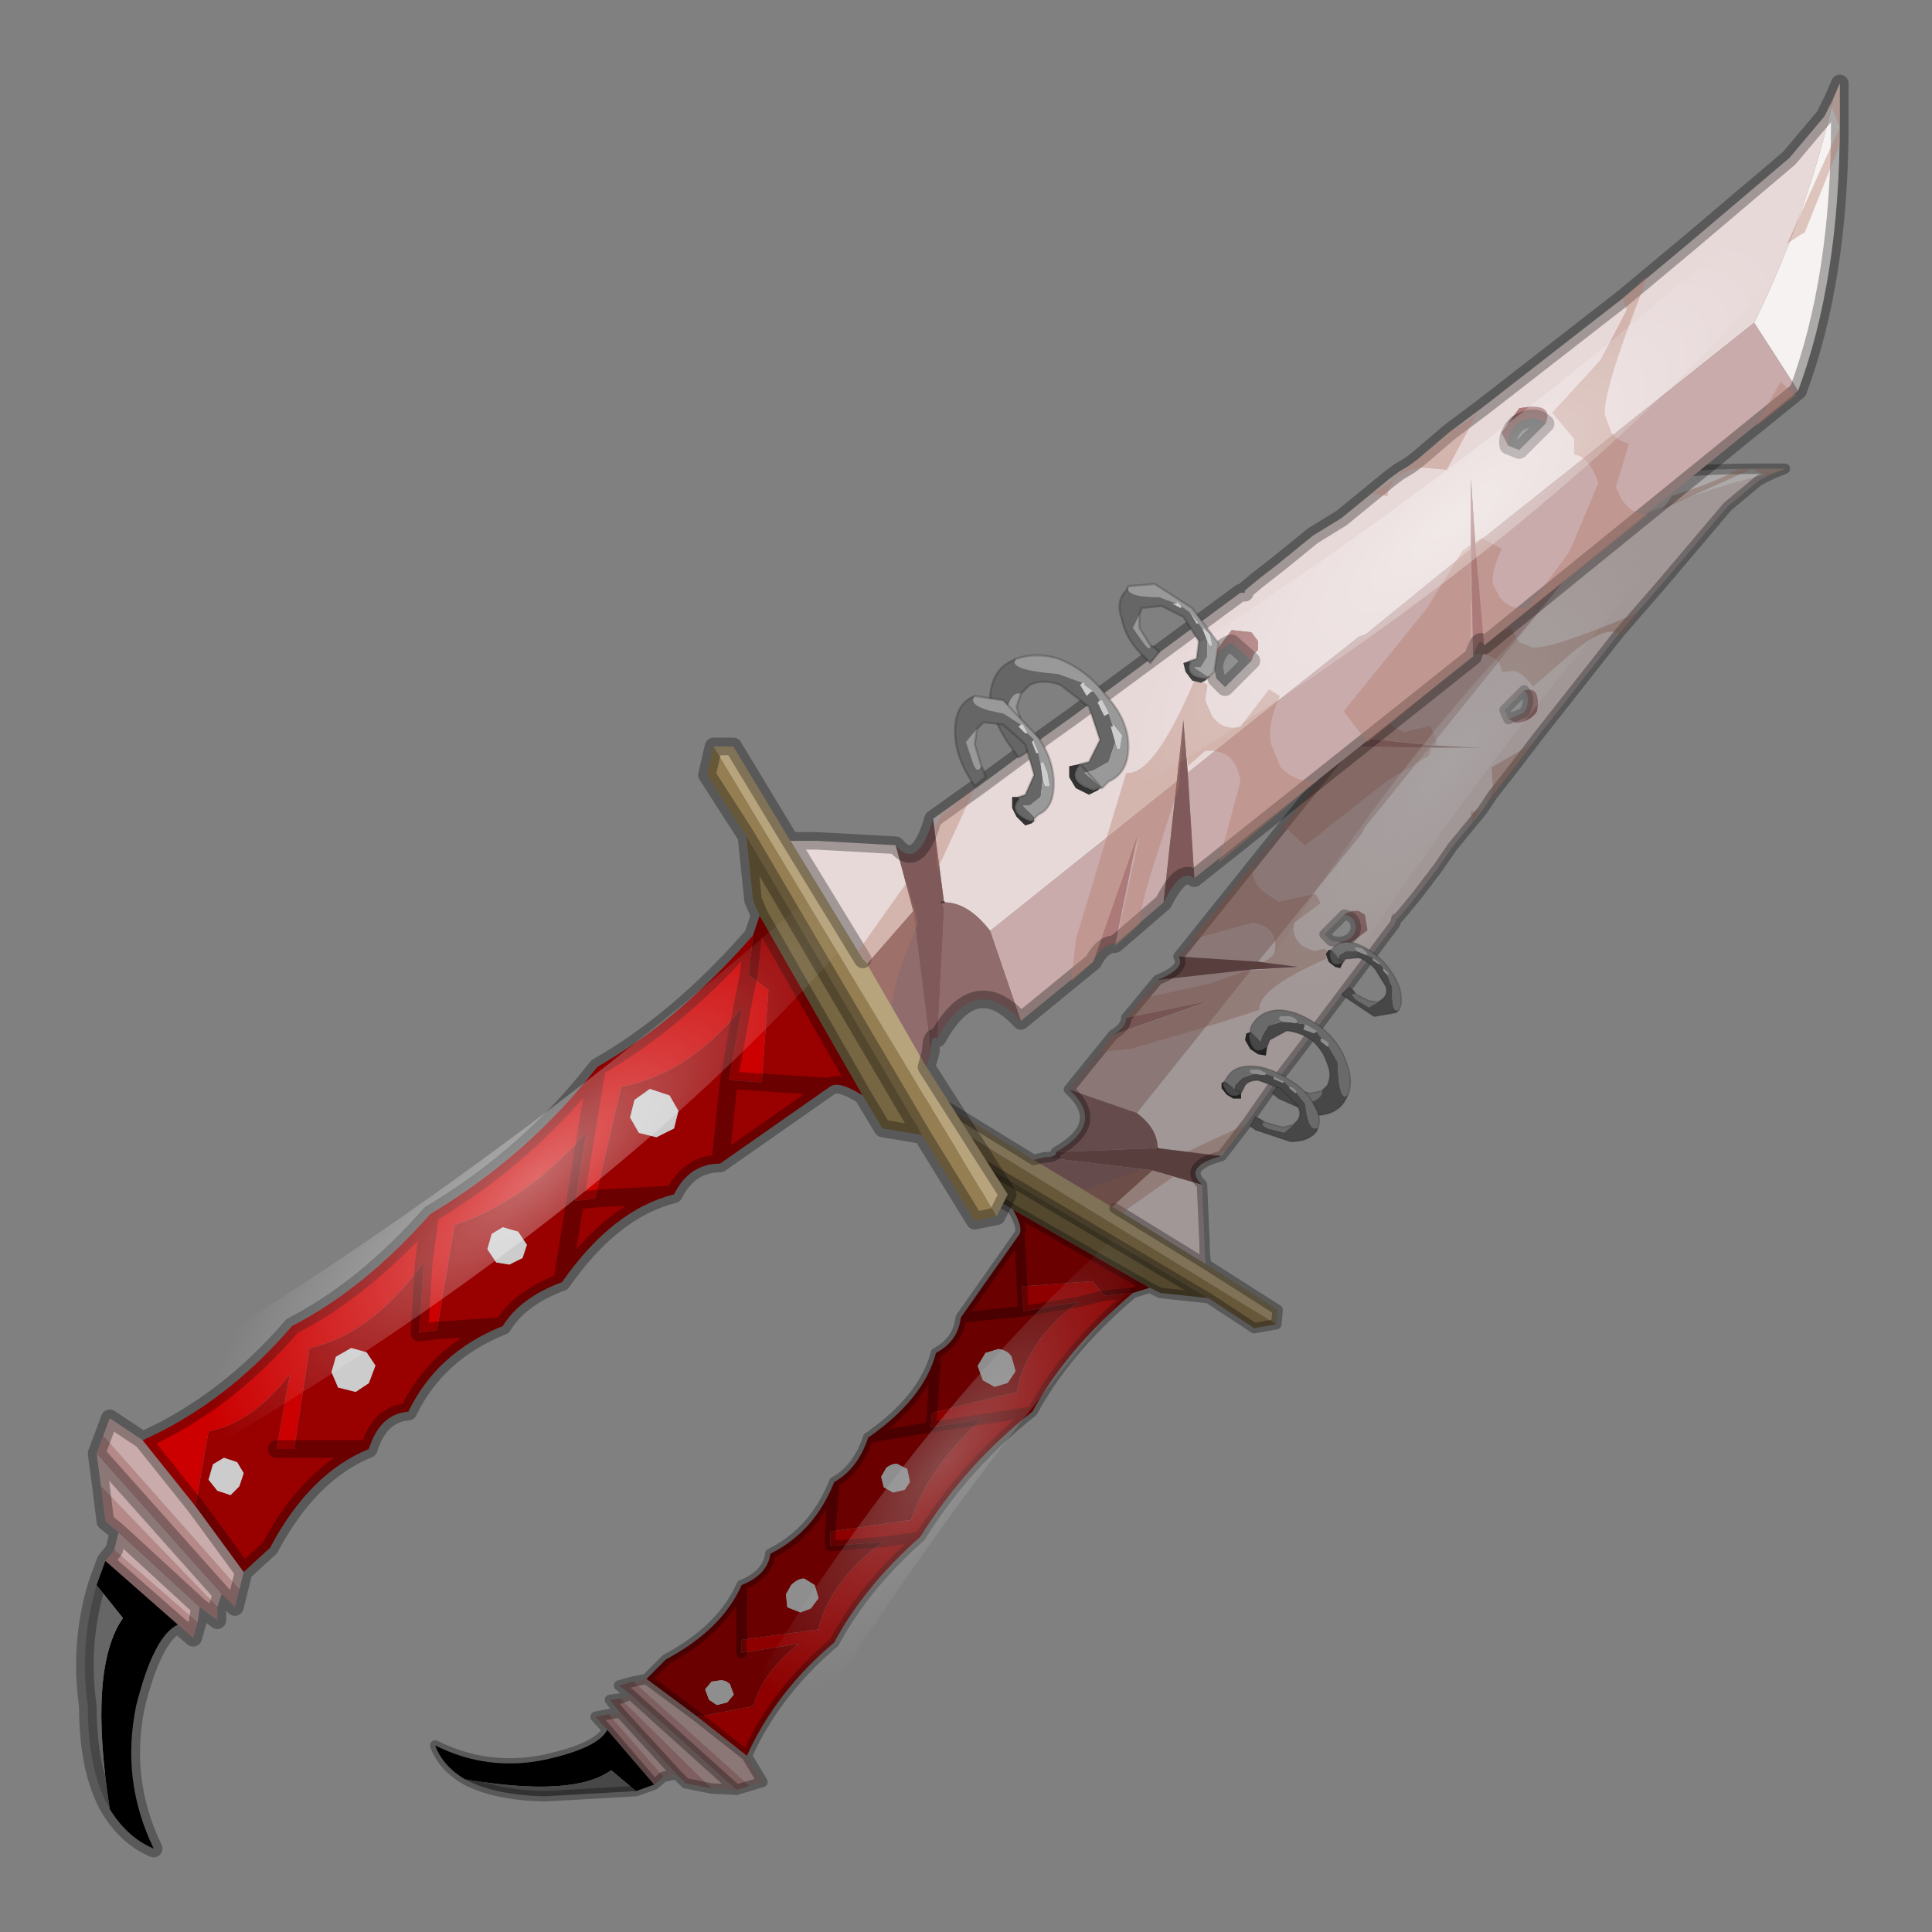 <?xml version="1.0" encoding="UTF-8" standalone="no"?>
<svg xmlns:xlink="http://www.w3.org/1999/xlink" height="440.0px" width="440.0px" xmlns="http://www.w3.org/2000/svg">
  <rect width="100%" height="100%" fill="#808080" stroke="none"/>
  <g transform="matrix(10.0, 0.0, 0.0, 10.0, 0.0, 0.0)">
    <use height="44.0" transform="matrix(1.0, 0.0, 0.0, 1.0, 0.0, 0.0)" width="44.0" xlink:href="#shape0"/>
    <use height="52.35" transform="matrix(-0.594, 0.0, 0.0, 0.594, 40.769, 10.2)" width="52.15" xlink:href="#sprite0"/>
    <use height="40.6" transform="matrix(1.0, 0.0, 0.0, 1.0, 1.6, 1.7)" width="40.95" xlink:href="#shape2"/>
  </g>
  <defs>
    <g id="shape0" transform="matrix(1.0, 0.0, 0.0, 1.0, 0.0, 0.0)">
      <path d="M44.0 44.0 L0.0 44.0 0.0 0.0 44.0 0.0 44.0 44.0" fill="#33cc33" fill-opacity="0.0" fill-rule="evenodd" stroke="none"/>
    </g>
    <g id="sprite0" transform="matrix(1.0, 0.0, 0.0, 1.0, 0.2, 0.0)">
      <use height="52.35" transform="matrix(1.0, 0.0, 0.0, 1.0, -0.2, 0.0)" width="52.15" xlink:href="#shape1"/>
    </g>
    <g id="shape1" transform="matrix(1.0, 0.0, 0.0, 1.0, 0.2, 0.0)">
      <path d="M36.6 41.55 L36.6 42.1 34.6 41.95 33.15 41.75 34.6 41.95 Q36.65 43.5 37.05 45.3 L40.0 45.7 40.0 46.2 37.8 45.85 Q39.2 46.95 39.55 48.25 L41.7 48.65 39.8 50.15 Q38.7 47.7 36.45 45.8 35.3 43.65 33.15 41.75 31.4 38.95 28.85 36.95 L30.8 37.25 28.85 36.95 Q27.55 34.55 25.0 32.4 L26.1 32.5 26.55 31.95 29.25 32.15 29.2 33.1 27.1 32.75 Q29.1 34.25 29.45 36.2 L32.7 37.0 32.75 37.55 30.8 37.25 Q32.85 39.1 33.5 41.1 L36.6 41.55 M26.1 32.5 L27.1 32.75 26.1 32.5" fill="#8e0000" fill-rule="evenodd" stroke="none"/>
      <path d="M34.6 41.95 L36.6 42.1 36.6 41.55 33.5 41.1 Q32.85 39.1 30.8 37.25 L32.75 37.55 32.7 37.0 29.45 36.2 Q29.1 34.25 27.1 32.75 L29.2 33.1 29.25 32.15 26.55 31.95 26.1 32.5 25.0 32.4 24.35 32.2 29.6 29.2 Q29.2 29.9 29.35 30.15 L31.6 33.35 Q31.7 34.25 32.55 34.7 33.0 36.45 35.15 37.95 35.55 39.15 36.45 39.65 37.2 41.55 38.9 42.4 39.0 43.2 40.0 43.6 L40.0 45.7 40.0 43.6 Q40.75 45.3 42.9 46.45 L43.65 47.2 41.7 48.65 39.55 48.25 Q39.2 46.95 37.8 45.85 L40.0 46.2 40.0 45.7 37.05 45.3 Q36.65 43.5 34.6 41.95 M36.6 41.55 L36.45 39.65 36.6 41.55 M38.25 44.45 L38.3 43.95 38.1 43.6 Q37.85 43.35 37.6 43.35 L37.2 43.6 37.05 44.1 37.35 44.5 37.75 44.65 38.25 44.45 M29.35 30.15 L29.25 32.15 29.35 30.15 M30.95 35.2 L30.65 34.7 30.15 34.55 Q29.8 34.6 29.65 34.85 L29.5 35.4 29.8 35.85 30.3 36.0 30.75 35.75 30.95 35.2 M32.55 34.7 L32.7 37.0 32.55 34.7 M31.6 33.35 L29.2 33.1 31.6 33.35 M34.45 39.1 Q34.25 38.95 34.05 38.95 L33.65 39.15 33.55 39.65 33.75 39.95 34.2 40.05 34.55 39.85 34.65 39.45 34.45 39.1 M41.15 47.3 L40.8 47.25 Q40.6 47.25 40.45 47.4 L40.3 47.8 40.55 48.1 40.95 48.2 41.25 48.0 41.4 47.6 41.15 47.3 M32.75 37.55 L35.15 37.95 32.75 37.55" fill="#6a0000" fill-rule="evenodd" stroke="none"/>
      <path d="M38.25 44.45 L37.75 44.65 37.35 44.5 37.05 44.1 37.2 43.6 37.6 43.35 Q37.85 43.35 38.1 43.6 L38.3 43.95 38.25 44.45 M30.95 35.2 L30.75 35.75 30.3 36.0 29.8 35.85 29.5 35.4 29.65 34.85 Q29.8 34.6 30.15 34.55 L30.65 34.7 30.95 35.2 M34.45 39.1 L34.65 39.45 34.55 39.85 34.2 40.05 33.75 39.95 33.55 39.65 33.65 39.15 34.05 38.95 Q34.25 38.95 34.45 39.1 M41.15 47.3 L41.4 47.6 41.25 48.0 40.95 48.2 40.55 48.1 40.3 47.8 40.45 47.4 Q40.6 47.25 40.8 47.25 L41.15 47.3" fill="#8e8e8e" fill-rule="evenodd" stroke="none"/>
      <path d="M16.45 11.1 Q16.15 11.25 16.8 11.45 L13.65 11.5 11.6 11.5 13.55 11.4 16.45 11.1 M25.25 21.85 Q25.25 22.2 25.75 22.5 L22.05 21.2 25.25 21.85 M17.1 18.95 L16.75 19.05 16.0 18.5 16.1 17.9 16.35 17.75 16.55 17.75 16.6 17.75 16.65 17.8 16.75 17.8 16.9 17.9 Q16.45 17.95 16.45 18.45 16.55 18.9 17.1 18.95 M10.0 9.3 Q9.7 9.65 10.0 10.15 L10.6 10.4 10.3 10.55 Q9.75 10.5 9.5 10.1 9.35 9.1 10.0 9.3" fill="#785555" fill-rule="evenodd" stroke="none"/>
      <path d="M13.65 11.5 L16.15 14.6 16.2 14.75 17.45 16.3 20.2 19.7 18.65 19.9 20.45 20.0 24.85 25.5 Q24.05 26.1 24.05 26.85 L21.6 27.15 20.6 25.85 19.55 24.35 19.25 23.95 18.6 23.1 14.95 18.25 14.95 18.2 14.9 18.1 14.9 18.05 14.85 18.05 14.55 17.7 14.1 17.15 13.3 16.1 12.75 15.3 11.6 13.9 11.4 13.6 11.2 13.3 11.0 13.05 10.3 12.15 9.5 11.1 6.35 7.1 4.7 5.2 2.2 2.25 1.0 1.25 0.5 1.0 1.05 1.1 Q4.15 1.9 7.0 3.25 L13.55 11.4 11.6 11.5 13.65 11.5 M16.9 17.9 L16.75 17.8 16.65 17.8 16.6 17.75 16.55 17.75 16.35 17.75 16.1 17.9 16.0 18.5 16.75 19.05 17.1 18.95 17.4 18.9 17.65 18.65 16.9 17.9 M10.6 10.4 L10.75 10.05 10.0 9.3 Q9.35 9.1 9.5 10.1 9.75 10.5 10.3 10.55 L10.6 10.4 M25.8 29.1 L25.7 29.15 22.2 31.3 22.25 30.8 22.25 30.55 22.35 28.25 24.25 27.7 25.8 29.1" fill="#a29797" fill-rule="evenodd" stroke="none"/>
      <path d="M16.8 11.45 L23.25 19.5 20.2 19.7 17.45 16.3 16.2 14.75 16.15 14.6 13.65 11.5 16.8 11.45 M24.05 20.4 L25.25 21.85 22.05 21.2 25.75 22.5 27.45 24.6 24.85 25.5 20.45 20.0 24.05 20.4 M13.55 11.4 L7.0 3.25 9.0 1.9 16.45 11.1 13.55 11.4 M44.25 47.8 L44.65 47.95 41.15 51.4 40.2 51.45 44.25 47.8 M44.65 48.5 L45.1 48.55 43.0 50.95 42.5 50.85 44.65 48.5 M43.65 47.2 L44.15 47.3 39.7 51.3 39.2 51.15 39.8 50.15 41.7 48.65 43.65 47.2" fill="#8c7777" fill-rule="evenodd" stroke="none"/>
      <path d="M23.25 19.5 Q22.95 19.95 24.05 20.4 L20.45 20.0 18.65 19.9 20.2 19.7 23.25 19.5 M27.95 27.0 Q27.9 27.2 28.4 27.2 L24.25 27.7 22.35 28.25 Q23.1 27.55 21.6 27.15 L24.05 26.85 24.05 26.9 24.2 26.85 27.95 27.0" fill="#593e3e" fill-rule="evenodd" stroke="none"/>
      <path d="M7.0 3.25 Q4.15 1.9 1.05 1.1 L0.5 1.0 0.0 0.8 1.15 0.8 Q5.75 0.8 9.0 1.9 L7.0 3.25" fill="#aca9a9" fill-rule="evenodd" stroke="none"/>
      <path d="M28.8 27.3 L32.55 25.0 33.2 25.2 19.5 33.6 19.45 33.05 22.2 31.3 25.7 29.15 25.8 29.1 28.8 27.3" fill="#7f7257" fill-rule="evenodd" stroke="none"/>
      <path d="M33.2 25.2 L33.25 25.9 30.8 27.45 22.1 32.6 20.35 33.75 19.5 33.6 33.2 25.2" fill="#675839" fill-rule="evenodd" stroke="none"/>
      <path d="M27.45 24.6 Q26.0 25.9 27.95 27.0 L24.2 26.85 24.05 26.9 24.05 26.85 Q24.05 26.1 24.85 25.5 L27.45 24.6 M28.4 27.2 L28.8 27.3 25.8 29.1 24.25 27.7 28.4 27.2" fill="#654b4b" fill-rule="evenodd" stroke="none"/>
      <path d="M30.8 27.45 L30.6 28.6 29.6 29.2 24.35 32.2 23.95 32.4 22.1 32.6 30.8 27.45" fill="#53472e" fill-rule="evenodd" stroke="none"/>
      <path d="M50.6 51.05 Q46.45 51.75 45.0 50.7 L44.05 51.5 43.35 51.25 45.15 49.15 Q45.5 49.85 47.55 50.3 49.75 50.75 51.75 49.75 51.45 50.55 50.6 51.05" fill="#000000" fill-rule="evenodd" stroke="none"/>
      <path d="M44.05 51.5 L45.0 50.7 Q46.45 51.75 50.6 51.05 49.5 51.65 47.55 51.7 L44.05 51.5" fill="#474747" fill-rule="evenodd" stroke="none"/>
      <path d="M45.15 49.15 L43.35 51.25 43.0 50.95 45.1 48.55 45.6 48.65 45.15 49.15 M44.15 47.3 L44.7 47.45 44.25 47.8 40.2 51.45 39.7 51.3 44.15 47.3 M44.65 47.95 L45.05 48.0 44.65 48.5 42.5 50.85 42.15 51.2 41.15 51.4 44.65 47.95" fill="#7f5f5f" fill-rule="evenodd" stroke="none"/>
      <path d="M34.6 41.95 L36.6 42.1 36.6 41.55 M30.8 37.25 L28.85 36.95 Q31.4 38.95 33.15 41.75 L34.6 41.95 M40.0 45.7 L40.0 43.6 Q39.0 43.2 38.9 42.4 37.2 41.55 36.45 39.65 L36.6 41.55 M29.6 29.2 Q29.2 29.9 29.35 30.15 L31.6 33.35 Q31.7 34.25 32.55 34.7 33.0 36.45 35.15 37.95 35.55 39.15 36.45 39.65 M16.45 11.1 Q16.15 11.25 16.8 11.45 L23.25 19.5 Q22.95 19.95 24.05 20.4 L25.25 21.85 Q25.25 22.2 25.75 22.5 L27.45 24.6 Q26.0 25.9 27.95 27.0 27.9 27.2 28.4 27.2 L28.8 27.3 32.55 25.0 33.2 25.2 33.25 25.9 30.8 27.45 30.6 28.6 29.6 29.2 24.35 32.2 25.0 32.4 26.1 32.5 M29.25 32.15 L29.35 30.15 M0.5 1.0 L1.0 1.25 2.2 2.25 4.7 5.2 6.35 7.1 9.5 11.1 10.3 12.15 11.0 13.05 11.2 13.3 11.4 13.6 11.6 13.9 12.75 15.3 13.3 16.1 14.1 17.15 14.55 17.7 14.85 18.05 14.9 18.05 14.9 18.1 M14.95 18.25 L18.6 23.1 19.25 23.95 19.55 24.35 20.6 25.85 21.6 27.15 M17.1 18.95 Q16.55 18.9 16.45 18.45 16.45 17.95 16.9 17.9 L17.65 18.65 17.4 18.9 17.1 18.95 M14.95 18.25 L14.9 18.1 M9.0 1.9 Q5.75 0.8 1.15 0.8 L0.0 0.8 0.5 1.0 M10.6 10.4 L10.75 10.05 10.0 9.3 Q9.7 9.65 10.0 10.15 L10.6 10.4 M25.7 29.15 L22.2 31.3 19.45 33.05 19.5 33.6 M22.35 28.25 L22.25 30.55 22.25 30.8 22.2 31.3 M22.35 28.25 Q23.1 27.55 21.6 27.15 M22.1 32.6 L20.35 33.75 19.5 33.6 M24.35 32.2 L23.95 32.4 22.1 32.6 30.8 27.45 M30.8 37.25 L32.75 37.55 32.7 37.0 32.55 34.7 M27.1 32.75 L26.1 32.5 M29.2 33.1 L27.1 32.75 M29.25 32.15 L29.2 33.1 31.6 33.35 M25.0 32.4 Q27.55 34.55 28.85 36.95 M9.0 1.9 L16.45 11.1 M50.6 51.05 Q51.45 50.55 51.75 49.75 49.75 50.75 47.55 50.3 45.5 49.85 45.15 49.15 L43.35 51.25 44.05 51.5 47.55 51.7 Q49.5 51.65 50.6 51.05 M45.1 48.55 L45.6 48.65 45.15 49.15 M44.15 47.3 L44.7 47.45 44.25 47.8 44.65 47.95 45.05 48.0 44.65 48.5 45.1 48.55 M43.0 50.95 L43.35 51.25 M43.65 47.2 L44.15 47.3 M39.7 51.3 L40.2 51.45 44.25 47.8 M40.0 43.6 Q40.75 45.3 42.9 46.45 L43.65 47.2 41.7 48.65 39.8 50.15 39.2 51.15 39.7 51.3 M40.0 45.7 L40.0 46.2 M41.15 51.4 L40.2 51.45 M42.5 50.85 L42.15 51.2 41.15 51.4 M43.0 50.95 L42.5 50.85 44.65 48.5 M39.8 50.15 Q38.7 47.7 36.45 45.8 35.3 43.65 33.15 41.75 M35.15 37.95 L32.75 37.55" fill="none" stroke="#000000" stroke-linecap="round" stroke-linejoin="round" stroke-opacity="0.302" stroke-width="0.4"/>
      <path d="M24.05 26.9 L24.05 26.85" fill="none" stroke="#000000" stroke-linecap="round" stroke-linejoin="round" stroke-opacity="0.4" stroke-width="0.05"/>
      <path d="M0.0 0.8 L1.75 0.8 Q2.6 1.3 4.35 1.85 L4.4 1.95 4.7 2.35 1.25 0.8 0.65 1.1 0.45 1.0 0.0 0.8 M17.5 19.55 L17.45 19.4 17.65 19.2 18.05 19.3 18.5 19.1 Q18.95 18.7 18.8 18.2 L17.8 17.45 18.0 17.1 19.4 17.4 19.95 17.05 Q20.5 16.6 20.4 16.0 L20.35 15.95 22.75 18.85 20.4 18.2 Q19.45 18.35 19.55 19.25 19.55 19.5 20.05 19.75 L18.6 19.9 20.65 20.05 22.1 20.55 24.6 21.1 25.2 21.85 22.0 21.2 25.7 22.5 26.25 23.15 25.1 23.05 21.7 22.05 20.15 21.55 20.15 21.45 Q20.05 20.65 17.5 19.55 M9.15 2.7 L8.7 2.55 8.75 2.5 9.05 2.05 10.0 3.2 9.15 2.7 M5.65 6.35 L5.95 6.45 Q9.05 7.75 9.7 7.65 L10.2 7.45 10.5 6.9 11.8 7.3 12.2 7.1 12.55 6.25 16.45 11.1 13.4 11.4 13.35 11.25 13.6 10.65 14.6 10.9 15.0 10.7 Q15.45 10.35 15.35 9.8 15.3 9.5 13.6 8.7 12.0 7.8 11.65 7.9 10.9 8.0 10.85 8.6 L10.4 8.55 Q10.15 8.55 9.65 9.15 L8.1 7.8 Q7.1 7.0 6.6 7.05 L6.25 7.15 5.65 6.35 M21.8 27.15 L21.4 26.9 20.7 25.95 22.95 27.0 21.8 27.15 M15.3 12.8 L13.65 11.8 13.55 11.5 16.75 11.45 19.25 14.55 19.15 14.55 18.4 15.25 15.3 12.8 M9.65 11.4 L9.7 11.35 11.25 12.25 11.2 12.95 Q11.4 13.95 12.05 13.95 L12.0 14.35 11.65 13.85 11.4 13.6 11.15 13.35 11.0 13.05 10.25 12.15 9.75 11.45 9.65 11.4 M24.6 27.65 L26.7 28.4 27.0 28.4 25.45 29.35 23.45 27.95 24.25 27.7 24.6 27.65" fill="#7b5346" fill-opacity="0.369" fill-rule="evenodd" stroke="none"/>
      <path d="M18.75 22.05 L19.25 22.0 19.8 22.15 20.05 22.55 20.1 22.75 20.5 22.35 20.5 22.3 20.5 22.4 20.55 22.55 Q20.4 23.4 19.85 22.95 L19.75 22.7 19.1 22.35 Q18.6 22.4 18.15 22.7 17.7 23.1 17.55 23.6 17.35 24.05 17.55 24.45 L17.75 24.65 Q17.7 24.9 18.2 25.1 L18.9 24.9 Q19.25 24.65 19.0 24.55 L19.15 24.4 19.3 24.25 19.65 24.75 19.4 24.95 17.95 25.6 Q17.15 25.55 16.85 25.0 L16.75 24.8 Q17.1 25.15 17.15 23.55 L17.5 22.95 17.55 22.95 17.8 22.75 17.8 22.65 17.75 22.65 17.95 22.4 18.0 22.4 18.05 22.45 18.45 22.3 18.4 22.1 18.75 22.05" fill="#474747" fill-rule="evenodd" stroke="none"/>
      <path d="M18.75 22.05 L18.4 22.1 17.95 22.35 17.95 22.4 17.75 22.65 17.5 22.8 17.5 22.9 17.5 22.95 17.15 23.55 Q17.1 25.15 16.75 24.8 16.55 24.3 16.8 23.6 17.05 22.8 17.8 22.2 18.6 21.6 19.35 21.55 20.1 21.55 20.45 22.15 L20.5 22.3 20.5 22.35 20.1 22.75 20.05 22.55 19.8 22.15 19.25 22.0 19.4 21.9 19.35 21.8 19.0 21.8 Q18.75 21.85 18.7 22.0 L18.75 22.05 M19.0 24.55 Q19.25 24.65 18.9 24.9 L18.2 25.1 Q17.7 24.9 17.75 24.65 L18.2 24.75 19.0 24.55" fill="#6a6a6a" fill-rule="evenodd" stroke="none"/>
      <path d="M19.25 22.0 L18.75 22.05 18.7 22.0 Q18.75 21.85 19.0 21.8 L19.35 21.8 19.4 21.9 19.25 22.0 M18.4 22.1 L18.45 22.3 18.05 22.45 18.0 22.4 17.95 22.4 17.95 22.35 18.4 22.1 M17.75 22.65 L17.8 22.65 17.8 22.75 17.55 22.95 17.5 22.95 17.5 22.9 17.5 22.8 17.75 22.65" fill="#8e8e8e" fill-rule="evenodd" stroke="none"/>
      <path d="M19.85 22.95 Q20.4 23.4 20.55 22.55 L20.5 22.4 20.65 22.45 20.7 22.7 20.5 23.05 20.2 23.25 19.9 23.3 19.85 22.95" fill="#232323" fill-rule="evenodd" stroke="none"/>
      <path d="M16.75 24.8 L16.85 25.0 Q17.15 25.55 17.95 25.6 L19.4 24.95 19.65 24.75 19.3 24.25 19.15 24.4 19.0 24.55 M17.75 24.65 L17.55 24.45 Q17.35 24.05 17.55 23.6 17.7 23.1 18.15 22.7 18.6 22.4 19.1 22.35 L19.75 22.7 19.85 22.95 Q20.4 23.4 20.55 22.55 L20.5 22.4 20.5 22.3 20.45 22.15 Q20.1 21.55 19.35 21.55 18.6 21.6 17.8 22.2 17.05 22.8 16.8 23.6 16.55 24.3 16.75 24.8 M17.75 24.65 L18.2 24.75 19.0 24.55" fill="none" stroke="#000000" stroke-linecap="round" stroke-linejoin="round" stroke-opacity="0.188" stroke-width="0.05"/>
      <path d="M20.35 24.0 L20.8 24.15 21.1 24.45 21.1 24.6 21.45 24.3 21.5 24.3 21.55 24.4 Q21.3 25.05 20.85 24.75 L20.75 24.55 Q20.65 24.25 20.2 24.25 L19.35 24.55 18.7 25.2 Q18.5 25.55 18.7 25.8 L18.85 25.95 19.2 26.25 19.8 26.1 Q20.15 25.95 19.95 25.85 L20.1 25.75 20.3 25.65 20.5 26.0 20.3 26.15 18.95 26.6 Q18.25 26.6 17.95 26.2 L17.9 26.05 Q18.25 26.3 18.4 25.15 L18.75 24.7 18.75 24.75 19.0 24.55 19.0 24.5 19.2 24.3 19.25 24.35 19.6 24.2 19.6 24.1 19.9 24.0 19.95 24.05 20.35 24.0" fill="#474747" fill-rule="evenodd" stroke="none"/>
      <path d="M20.35 24.0 L20.5 23.95 20.5 23.85 20.15 23.85 19.85 24.0 19.9 24.0 19.6 24.1 19.2 24.3 19.0 24.5 Q18.85 24.5 18.75 24.65 L18.7 24.7 18.75 24.7 18.4 25.15 Q18.25 26.3 17.9 26.05 17.75 25.7 18.05 25.2 18.35 24.6 19.05 24.2 19.8 23.7 20.5 23.7 21.15 23.7 21.4 24.15 L21.5 24.3 21.45 24.3 21.1 24.6 21.1 24.45 20.8 24.15 20.35 24.0 M18.85 25.95 L19.25 26.05 19.95 25.85 Q20.15 25.95 19.8 26.1 L19.2 26.25 18.85 25.95" fill="#6a6a6a" fill-rule="evenodd" stroke="none"/>
      <path d="M19.9 24.0 L19.85 24.0 20.15 23.85 20.5 23.85 20.5 23.95 20.35 24.0 19.95 24.05 19.9 24.0 M18.75 24.7 L18.7 24.7 18.75 24.65 Q18.85 24.5 19.0 24.5 L19.0 24.55 18.75 24.75 18.75 24.7 M19.2 24.3 L19.6 24.1 19.6 24.2 19.25 24.35 19.2 24.3" fill="#8e8e8e" fill-rule="evenodd" stroke="none"/>
      <path d="M21.5 24.3 L21.6 24.35 21.6 24.55 21.4 24.8 21.15 24.95 20.85 24.95 20.85 24.75 Q21.3 25.05 21.55 24.4 L21.5 24.3" fill="#232323" fill-rule="evenodd" stroke="none"/>
      <path d="M21.5 24.3 L21.4 24.15 Q21.15 23.7 20.5 23.7 19.8 23.7 19.05 24.2 18.35 24.6 18.05 25.2 17.75 25.7 17.9 26.05 M20.85 24.75 L20.75 24.55 Q20.65 24.25 20.2 24.25 L19.35 24.55 18.7 25.2 Q18.5 25.55 18.7 25.8 L18.85 25.95 19.25 26.05 19.95 25.85 20.1 25.75 20.3 25.65 20.5 26.0 20.3 26.15 18.95 26.6 Q18.25 26.6 17.95 26.2 L17.9 26.05 M20.85 24.75 Q21.3 25.05 21.55 24.4 L21.5 24.3 Z" fill="none" stroke="#000000" stroke-linecap="round" stroke-linejoin="round" stroke-opacity="0.188" stroke-width="0.05"/>
      <path d="M16.4 19.3 L16.85 19.3 17.1 19.45 17.1 19.6 17.35 19.3 17.4 19.25 17.45 19.4 Q17.4 19.95 17.0 19.75 L16.95 19.75 16.85 19.6 16.35 19.55 Q16.0 19.65 15.7 20.0 L15.3 20.65 Q15.2 20.95 15.45 21.15 L15.6 21.25 15.95 21.45 16.45 21.15 Q16.7 20.9 16.45 20.95 L16.55 20.8 16.7 20.7 17.0 20.95 16.8 21.1 15.75 21.8 14.9 21.65 14.8 21.55 Q15.1 21.7 15.05 20.7 L15.25 20.2 15.4 20.05 15.4 20.0 15.4 19.95 15.5 19.8 15.55 19.8 15.8 19.65 15.8 19.55 16.05 19.45 Q16.15 19.4 16.4 19.3" fill="#474747" fill-rule="evenodd" stroke="none"/>
      <path d="M16.4 19.3 L16.5 19.15 16.2 19.2 16.0 19.4 16.05 19.45 15.8 19.55 15.55 19.75 15.5 19.8 15.4 19.95 15.2 20.15 15.2 20.2 15.25 20.2 15.05 20.7 Q15.1 21.7 14.8 21.55 14.65 21.3 14.75 20.8 14.9 20.25 15.4 19.7 15.9 19.2 16.45 19.0 17.0 18.85 17.3 19.15 L17.4 19.25 17.35 19.3 17.1 19.6 17.1 19.45 16.85 19.3 16.4 19.3 M15.6 21.25 L15.95 21.2 16.45 20.95 Q16.7 20.9 16.45 21.15 L15.95 21.45 15.6 21.25" fill="#6a6a6a" fill-rule="evenodd" stroke="none"/>
      <path d="M16.05 19.45 L16.0 19.4 16.2 19.2 16.5 19.15 16.4 19.3 Q16.15 19.4 16.05 19.45 M15.25 20.2 L15.2 20.2 15.2 20.15 15.4 19.95 15.4 20.0 15.4 20.05 15.25 20.2 M15.5 19.8 L15.55 19.75 15.8 19.55 15.8 19.65 15.55 19.8 15.5 19.8" fill="#8e8e8e" fill-rule="evenodd" stroke="none"/>
      <path d="M17.4 19.25 L17.5 19.25 17.6 19.4 17.5 19.7 17.25 19.9 17.05 19.95 16.95 19.75 17.0 19.75 Q17.4 19.95 17.45 19.4 L17.4 19.25" fill="#232323" fill-rule="evenodd" stroke="none"/>
      <path d="M17.4 19.25 L17.3 19.15 Q17.0 18.85 16.45 19.0 15.9 19.2 15.4 19.7 14.9 20.25 14.75 20.8 14.65 21.3 14.8 21.55 M16.95 19.75 L16.85 19.6 16.35 19.55 Q16.0 19.65 15.7 20.0 L15.3 20.65 Q15.2 20.95 15.45 21.15 L15.6 21.25 15.95 21.2 16.45 20.95 16.55 20.8 16.7 20.7 17.0 20.95 16.8 21.1 15.75 21.8 14.9 21.65 14.8 21.55 M16.95 19.75 L17.0 19.75 Q17.4 19.95 17.45 19.4 L17.4 19.25 Z" fill="none" stroke="#000000" stroke-linecap="round" stroke-linejoin="round" stroke-opacity="0.188" stroke-width="0.05"/>
      <path d="M22.3 24.2 L21.6 22.75 Q13.3 8.6 3.65 1.15 0.75 -0.95 1.65 0.8 12.0 11.75 19.35 24.2 22.1 26.9 22.3 24.2" fill="url(#gradient0)" fill-rule="evenodd" stroke="none"/>
      <path d="M41.55 51.0 L40.85 49.55 Q32.55 35.4 22.9 27.95 20.0 25.85 20.9 27.6 31.25 38.55 38.6 51.0 41.35 53.7 41.55 51.0" fill="url(#gradient1)" fill-rule="evenodd" stroke="none"/>
    </g>
    <radialGradient cx="0" cy="0" gradientTransform="matrix(0.006, 9.0E-4, -0.007, -0.011, 12.85, 12.05)" gradientUnits="userSpaceOnUse" id="gradient0" r="819.2" spreadMethod="pad">
      <stop offset="0.0" stop-color="#b2b2b2" stop-opacity="0.412"/>
      <stop offset="1.0" stop-color="#b2b2b2" stop-opacity="0.0"/>
    </radialGradient>
    <radialGradient cx="0" cy="0" gradientTransform="matrix(0.006, 9.0E-4, -0.007, -0.011, 32.1, 38.85)" gradientUnits="userSpaceOnUse" id="gradient1" r="819.2" spreadMethod="pad">
      <stop offset="0.0" stop-color="#b2b2b2" stop-opacity="0.412"/>
      <stop offset="1.0" stop-color="#b2b2b2" stop-opacity="0.0"/>
    </radialGradient>
    <g id="shape2" transform="matrix(1.0, 0.0, 0.0, 1.0, -1.6, -1.7)">
      <path d="M41.75 2.25 L41.9 1.9 41.9 2.8 Q41.9 6.35 40.95 8.9 L39.95 7.35 Q41.05 5.1 41.65 2.7 L41.75 2.25" fill="#f7f2f2" fill-rule="evenodd" stroke="none"/>
      <path d="M41.75 2.25 L41.65 2.7 Q41.05 5.1 39.95 7.35 L33.6 12.4 33.5 10.9 33.5 12.5 31.1 14.45 30.95 14.5 29.75 15.45 27.05 17.6 26.95 16.4 26.8 17.8 22.55 21.2 Q22.05 20.55 21.5 20.55 L21.25 18.65 22.3 17.9 23.45 17.05 23.75 16.8 24.45 16.3 28.25 13.5 28.35 13.5 28.35 13.45 28.65 13.2 29.1 12.85 29.9 12.2 30.55 11.8 31.65 10.9 31.85 10.75 32.1 10.6 32.3 10.45 33.0 9.85 33.8 9.25 36.95 6.8 38.45 5.55 40.75 3.6 41.55 2.65 41.75 2.25 M18.0 19.15 L18.4 19.15 18.6 19.15 20.4 19.25 20.8 20.75 19.75 21.95 19.65 21.85 18.0 19.15 M35.2 9.65 Q35.4 9.15 34.6 9.3 L34.2 9.85 34.35 10.15 34.6 10.25 35.2 9.65 M28.5 15.05 L28.55 14.9 28.65 14.8 28.65 14.75 28.65 14.6 28.5 14.4 28.05 14.35 27.6 14.95 27.65 15.2 27.7 15.45 27.9 15.65 28.5 15.05" fill="#e8d9d9" fill-rule="evenodd" stroke="none"/>
      <path d="M33.8 14.7 Q33.7 14.45 33.55 14.95 L33.5 12.5 33.5 10.9 33.6 12.4 33.8 14.7 M25.4 21.5 Q25.1 21.5 24.9 21.9 L25.9 19.05 25.4 21.5 M35.2 9.65 Q34.95 9.4 34.55 9.65 34.3 9.9 34.35 10.15 L34.2 9.85 34.6 9.3 Q35.4 9.15 35.2 9.65 M27.65 15.2 L27.6 14.95 28.05 14.35 28.5 14.4 28.65 14.6 28.65 14.75 28.65 14.8 28.55 14.9 28.5 15.05 28.05 14.65 Q27.7 14.75 27.65 15.2" fill="#ad7a7a" fill-rule="evenodd" stroke="none"/>
      <path d="M39.95 7.35 L40.95 8.9 33.8 14.7 33.6 12.4 39.95 7.35 M33.55 14.95 L27.2 20.0 27.05 17.6 29.75 15.45 30.95 14.5 31.1 14.45 33.5 12.5 33.55 14.95 M26.5 20.55 L25.4 21.5 25.9 19.05 24.9 21.9 23.25 23.25 22.55 21.2 26.8 17.8 26.5 20.55 M5.55 35.8 L5.45 36.2 2.35 32.7 2.5 32.3 3.25 32.8 4.45 34.3 5.55 35.8 M5.05 36.3 L4.95 36.6 2.3 33.85 2.2 33.1 5.05 36.3 M4.55 36.6 L4.5 36.95 2.6 35.3 2.7 34.9 4.55 36.6" fill="#c9abab" fill-rule="evenodd" stroke="none"/>
      <path d="M22.7 27.7 L22.2 27.8 21.0 25.85 17.0 19.05 16.1 17.65 16.25 17.0 22.7 27.7" fill="#947e52" fill-rule="evenodd" stroke="none"/>
      <path d="M21.1 24.3 L22.95 27.2 22.7 27.7 16.25 17.0 16.7 17.0 18.0 19.15 19.65 21.85 19.75 21.95 21.1 24.3" fill="#b7a47d" fill-rule="evenodd" stroke="none"/>
      <path d="M27.2 20.0 Q26.9 19.75 26.5 20.55 L26.8 17.8 26.95 16.4 27.05 17.6 27.2 20.0 M21.35 23.65 Q21.2 23.55 21.2 23.95 L20.8 20.75 20.4 19.25 Q20.9 19.85 21.25 18.65 L21.5 20.55 21.45 20.55 21.5 20.7 21.35 23.65" fill="#805a5a" fill-rule="evenodd" stroke="none"/>
      <path d="M3.25 32.8 Q5.15 31.95 6.65 30.2 8.3 29.35 9.8 27.65 12.05 26.3 13.6 24.3 15.45 23.25 17.15 21.3 L17.05 22.2 16.9 22.95 17.05 22.2 17.5 22.55 17.35 24.65 16.6 24.6 16.9 22.95 Q15.7 24.45 14.15 24.75 L13.55 27.3 13.1 27.35 13.35 25.8 Q11.9 27.4 10.35 27.9 L9.95 30.3 9.55 30.35 9.65 28.75 Q8.45 30.4 7.05 30.7 L6.7 33.0 6.3 33.0 6.6 31.3 Q5.75 32.4 4.75 32.6 L4.45 34.3 3.25 32.8 M9.8 27.65 L9.65 28.75 9.8 27.65 M13.35 25.8 L13.6 24.3 13.35 25.8" fill="#cc0000" fill-rule="evenodd" stroke="none"/>
      <path d="M5.45 36.2 L5.35 36.6 5.05 36.3 2.2 33.1 2.35 32.7 5.45 36.2 M4.95 36.6 L4.95 36.9 4.55 36.6 2.7 34.9 2.4 34.65 2.3 33.85 4.95 36.6 M4.5 36.95 L4.4 37.3 4.05 37.0 2.4 35.55 2.6 35.3 4.5 36.95" fill="#b68989" fill-rule="evenodd" stroke="none"/>
      <path d="M19.65 24.95 Q19.1 24.6 18.9 24.75 L16.4 26.5 Q15.7 26.5 15.35 27.2 13.95 27.55 12.8 29.2 11.85 29.55 11.45 30.2 9.95 30.8 9.3 32.15 8.65 32.2 8.4 33.0 7.05 33.55 6.15 35.25 L5.55 35.8 4.45 34.3 4.75 32.6 Q5.75 32.4 6.6 31.3 L6.3 33.0 6.7 33.0 7.05 30.7 Q8.45 30.4 9.65 28.75 L9.55 30.35 9.95 30.3 10.35 27.9 Q11.9 27.4 13.35 25.8 L13.1 27.35 13.55 27.3 14.15 24.75 Q15.7 24.45 16.9 22.95 L16.6 24.6 17.35 24.65 17.5 22.55 17.05 22.2 17.15 21.3 17.3 20.85 19.65 24.95 M16.4 26.5 L16.6 24.6 16.4 26.5 M18.9 24.75 L17.35 24.65 18.9 24.75 M15.35 27.2 L13.55 27.3 15.35 27.2 M15.35 25.7 L15.45 25.3 15.25 24.95 14.8 24.8 14.45 25.05 14.35 25.45 14.55 25.8 14.95 25.9 15.35 25.7 M11.9 28.65 L12.0 28.35 11.8 28.05 11.45 27.95 11.2 28.1 11.1 28.45 11.3 28.75 11.6 28.8 11.9 28.65 M13.1 27.35 L12.8 29.2 13.1 27.35 M11.45 30.2 L9.95 30.3 11.45 30.2 M8.4 33.0 L6.7 33.0 8.4 33.0 M4.85 33.35 L4.75 33.7 4.95 33.95 5.25 34.05 5.45 33.85 5.55 33.55 5.4 33.3 5.1 33.2 4.85 33.35 M8.35 30.8 L8.0 30.7 7.65 30.9 7.55 31.25 7.7 31.6 8.1 31.7 8.4 31.5 8.55 31.1 8.35 30.8" fill="#990000" fill-rule="evenodd" stroke="none"/>
      <path d="M15.35 25.7 L14.95 25.9 14.55 25.8 14.35 25.45 14.45 25.05 14.8 24.8 15.25 24.95 15.45 25.3 15.35 25.7 M11.9 28.65 L11.6 28.8 11.3 28.75 11.1 28.45 11.2 28.1 11.45 27.95 11.8 28.05 12.0 28.35 11.9 28.65 M8.35 30.8 L8.55 31.1 8.4 31.5 8.1 31.7 7.7 31.6 7.55 31.25 7.65 30.9 8.0 30.7 8.35 30.8 M4.85 33.35 L5.1 33.2 5.4 33.3 5.55 33.55 5.45 33.85 5.25 34.05 4.95 33.95 4.75 33.7 4.85 33.35" fill="#cccccc" fill-rule="evenodd" stroke="none"/>
      <path d="M23.25 23.25 Q22.2 22.1 21.35 23.65 L21.5 20.7 21.45 20.55 21.5 20.55 Q22.05 20.55 22.55 21.2 L23.25 23.25 M21.2 23.95 L21.1 24.3 19.75 21.95 20.8 20.75 21.2 23.95" fill="#916c6c" fill-rule="evenodd" stroke="none"/>
      <path d="M21.0 25.85 L20.1 25.7 19.65 24.95 17.3 20.85 17.15 20.5 17.0 19.05 21.0 25.85" fill="#776642" fill-rule="evenodd" stroke="none"/>
      <path d="M4.05 37.0 Q3.5 37.25 3.1 38.85 2.75 40.55 3.5 42.1 2.9 41.85 2.5 41.2 2.0 38.0 2.8 36.85 L2.2 36.1 2.4 35.55 4.05 37.0" fill="#000000" fill-rule="evenodd" stroke="none"/>
      <path d="M2.5 41.2 Q2.0 40.35 2.0 38.85 1.8 37.45 2.2 36.1 L2.8 36.85 Q2.0 38.0 2.5 41.2" fill="#666666" fill-rule="evenodd" stroke="none"/>
      <path d="M40.95 8.9 Q41.9 6.35 41.9 2.8 L41.9 1.9 41.75 2.25 M40.95 8.9 L33.8 14.7 Q33.7 14.45 33.55 14.95 L27.2 20.0 Q26.9 19.75 26.5 20.55 L25.4 21.5 Q25.1 21.5 24.9 21.9 L23.25 23.25 Q22.2 22.1 21.35 23.65 21.2 23.55 21.2 23.95 L21.1 24.3 22.95 27.2 22.7 27.7 22.2 27.8 21.0 25.85 20.1 25.7 19.65 24.95 Q19.1 24.6 18.9 24.75 L16.4 26.5 Q15.7 26.5 15.35 27.2 13.95 27.55 12.8 29.2 11.85 29.55 11.45 30.2 9.95 30.8 9.3 32.15 8.65 32.2 8.4 33.0 7.05 33.55 6.15 35.25 L5.55 35.8 5.45 36.2 5.35 36.6 5.05 36.3 4.95 36.6 4.95 36.9 4.55 36.6 4.5 36.95 4.4 37.3 4.05 37.0 Q3.5 37.25 3.1 38.85 2.75 40.55 3.5 42.1 2.9 41.85 2.5 41.2 2.0 40.35 2.0 38.85 1.8 37.45 2.2 36.1 L2.4 35.55 2.6 35.3 2.7 34.9 2.4 34.65 2.3 33.85 2.2 33.1 2.35 32.7 2.5 32.3 3.25 32.8 Q5.15 31.95 6.65 30.2 8.3 29.35 9.8 27.65 12.05 26.3 13.6 24.3 15.45 23.25 17.15 21.3 L17.3 20.85 17.15 20.5 17.0 19.05 16.1 17.65 16.25 17.0 16.7 17.0 18.0 19.15 18.4 19.15 18.6 19.15 20.4 19.25 Q20.9 19.85 21.25 18.65 L22.3 17.9 23.45 17.05 23.75 16.8 24.45 16.3 28.25 13.5 28.35 13.5 28.35 13.45 28.65 13.2 29.1 12.85 29.9 12.2 30.55 11.8 31.65 10.9 31.85 10.75 32.1 10.6 32.3 10.45 33.0 9.85 33.8 9.25 36.95 6.8 38.45 5.55 40.75 3.6 41.55 2.65 41.75 2.25 M34.35 10.15 Q34.3 9.9 34.55 9.65 34.95 9.4 35.2 9.65 M34.35 10.15 L34.6 10.25 35.2 9.65 M27.65 15.2 Q27.7 14.75 28.05 14.65 L28.5 15.05 27.9 15.65 27.7 15.45 27.65 15.2 M16.9 22.95 L17.05 22.2 17.15 21.3 M17.35 24.65 L16.6 24.6 16.4 26.5 M17.35 24.65 L18.9 24.75 M16.6 24.6 L16.9 22.95 M13.55 27.3 L15.35 27.2 M18.0 19.15 L19.65 21.85 M13.35 25.8 L13.1 27.35 13.55 27.3 M9.95 30.3 L11.45 30.2 M12.8 29.2 L13.1 27.35 M9.65 28.75 L9.8 27.65 M9.95 30.3 L9.55 30.35 9.65 28.75 M6.7 33.0 L8.4 33.0 M4.55 36.6 L2.7 34.9 M2.4 35.55 L4.05 37.0 M4.45 34.3 L5.55 35.8 M4.45 34.3 L3.25 32.8 M5.05 36.3 L2.2 33.1 M6.7 33.0 L6.3 33.0 M13.6 24.3 L13.35 25.8 M17.3 20.85 L19.65 24.95 M17.0 19.05 L21.0 25.85" fill="none" stroke="#000000" stroke-linecap="round" stroke-linejoin="round" stroke-opacity="0.302" stroke-width="0.4"/>
      <path d="M21.45 20.55 L21.5 20.55" fill="none" stroke="#000000" stroke-linecap="round" stroke-linejoin="round" stroke-opacity="0.4" stroke-width="0.05"/>
      <path d="M41.9 1.9 L41.9 3.3 41.1 5.3 41.0 5.35 40.7 5.55 41.9 2.9 41.7 2.4 41.75 2.25 41.9 1.9 M27.2 15.5 L27.35 15.5 27.5 15.6 27.45 15.95 27.6 16.3 Q27.85 16.65 28.25 16.55 L28.9 15.7 29.15 15.85 Q28.85 16.5 28.95 16.95 L29.15 17.45 Q29.45 17.8 29.95 17.8 L30.05 17.75 27.75 19.65 28.25 17.8 Q28.15 17.05 27.45 17.1 L27.05 17.45 26.95 16.4 26.85 17.9 26.45 19.15 Q25.95 20.65 25.95 21.05 L25.4 21.55 25.95 19.05 24.9 21.9 24.4 22.35 24.5 21.4 25.3 18.75 25.65 17.6 25.75 17.6 Q26.35 17.5 27.2 15.5 M40.35 9.05 L40.55 8.7 40.9 9.0 40.0 9.7 40.35 9.05 M37.5 6.3 L37.45 6.5 Q36.5 8.9 36.55 9.45 L36.7 9.85 Q36.85 10.05 37.1 10.1 L36.8 11.1 36.95 11.4 Q37.2 11.75 37.55 11.7 L33.8 14.7 33.6 12.35 33.75 12.25 34.2 12.5 Q33.95 13.05 34.0 13.3 L34.15 13.6 Q34.4 13.9 34.8 13.85 L35.75 12.55 36.4 11.0 Q36.2 10.4 35.85 10.35 L35.85 10.0 35.35 9.4 36.45 8.2 37.05 7.05 36.95 6.8 37.5 6.3 M21.3 18.85 L21.45 18.55 22.2 17.95 21.35 19.8 21.3 18.85 M32.5 13.85 L33.3 12.55 33.5 12.4 33.5 14.95 31.15 16.9 31.1 16.85 30.6 16.2 32.5 13.85 M33.6 9.45 L33.65 9.4 32.95 10.7 32.4 10.65 Q31.65 10.75 31.6 11.3 L31.25 11.25 31.7 10.95 31.9 10.75 32.1 10.6 32.3 10.45 33.0 9.85 33.55 9.5 33.6 9.45 M20.9 21.05 Q20.4 22.2 20.35 22.7 L20.3 22.9 19.55 21.65 20.65 20.1 20.85 20.8 20.9 21.05" fill="#b17865" fill-opacity="0.369" fill-rule="evenodd" stroke="none"/>
      <path d="M25.35 16.55 L25.3 16.55 25.4 16.9 25.25 17.35 24.9 17.55 24.7 17.6 25.05 17.9 25.1 17.95 25.05 17.95 24.9 18.0 Q24.25 17.8 24.6 17.4 L24.8 17.35 25.05 16.85 24.8 16.1 24.15 15.6 Q23.75 15.45 23.45 15.6 L23.25 15.8 Q23.05 15.75 22.95 16.1 L23.1 16.65 23.35 16.7 23.5 16.85 23.6 17.0 23.2 17.25 23.05 17.05 Q22.6 16.45 22.55 15.85 22.6 15.25 23.05 15.05 L23.15 15.0 Q22.9 15.25 24.1 15.35 L24.65 15.55 24.6 15.6 24.75 15.85 24.85 15.75 24.9 15.75 25.05 15.95 25.0 16.0 25.15 16.3 25.25 16.25 25.35 16.55" fill="#666666" fill-rule="evenodd" stroke="none"/>
      <path d="M25.4 16.9 L25.45 17.05 25.5 17.05 25.55 16.75 25.35 16.5 25.35 16.55 25.25 16.25 25.1 15.95 25.05 15.95 24.9 15.75 24.7 15.6 24.7 15.55 24.65 15.55 24.1 15.35 Q22.9 15.25 23.15 15.0 23.6 14.85 24.1 15.0 24.75 15.25 25.2 15.85 25.7 16.4 25.7 17.0 25.7 17.6 25.25 17.8 L25.1 17.95 25.05 17.9 24.7 17.6 24.9 17.55 25.25 17.35 25.4 16.9 M23.25 15.8 L23.15 16.1 23.35 16.7 23.1 16.65 22.95 16.1 Q23.05 15.75 23.25 15.8" fill="#999999" fill-rule="evenodd" stroke="none"/>
      <path d="M25.35 16.55 L25.35 16.5 25.55 16.75 25.5 17.05 25.45 17.05 25.4 16.9 25.3 16.55 25.35 16.55 M24.65 15.55 L24.7 15.55 24.7 15.6 24.9 15.75 24.85 15.75 24.75 15.85 24.6 15.6 24.65 15.55 M25.05 15.95 L25.1 15.95 25.25 16.25 25.15 16.3 25.0 16.0 25.05 15.95" fill="#cccccc" fill-rule="evenodd" stroke="none"/>
      <path d="M25.05 17.95 L25.0 18.0 24.8 18.1 24.5 17.95 24.35 17.7 24.35 17.45 24.6 17.4 Q24.25 17.8 24.9 18.0 L25.05 17.95" fill="#333333" fill-rule="evenodd" stroke="none"/>
      <path d="M25.1 17.95 L25.25 17.8 Q25.7 17.6 25.7 17.0 25.7 16.4 25.2 15.85 24.75 15.25 24.1 15.0 23.6 14.85 23.15 15.0 M23.35 16.7 L23.5 16.85 23.6 17.0 23.2 17.25 23.05 17.05 Q22.6 16.45 22.55 15.85 22.6 15.25 23.05 15.05 L23.15 15.0 M24.6 17.4 L24.8 17.35 25.05 16.85 24.8 16.1 24.15 15.6 Q23.75 15.45 23.45 15.6 L23.25 15.8 23.15 16.1 23.35 16.7 M24.6 17.4 Q24.25 17.8 24.9 18.0 L25.05 17.95 25.1 17.95 Z" fill="none" stroke="#000000" stroke-linecap="round" stroke-linejoin="round" stroke-opacity="0.188" stroke-width="0.05"/>
      <path d="M23.7 17.4 L23.75 17.75 23.7 18.15 23.45 18.35 23.3 18.35 23.55 18.6 23.55 18.65 23.55 18.7 23.45 18.7 Q22.95 18.5 23.2 18.2 L23.2 18.15 23.35 18.1 23.55 17.65 23.35 16.95 22.85 16.5 22.4 16.45 22.25 16.6 22.0 16.9 22.15 17.35 Q22.25 17.65 22.35 17.45 L22.4 17.55 22.45 17.7 22.2 17.9 22.1 17.75 Q21.75 17.2 21.75 16.65 21.75 16.1 22.1 15.9 L22.2 15.85 Q22.0 16.1 22.85 16.25 L23.25 16.5 23.2 16.55 23.35 16.7 23.4 16.7 23.55 16.85 23.5 16.9 23.6 17.15 23.65 17.15 23.7 17.4" fill="#666666" fill-rule="evenodd" stroke="none"/>
      <path d="M23.75 17.75 L23.8 17.9 23.9 17.9 23.85 17.6 23.75 17.35 23.7 17.4 23.65 17.15 23.55 16.9 23.55 16.85 23.4 16.7 23.3 16.5 23.25 16.5 22.85 16.25 Q22.0 16.1 22.2 15.85 L22.85 15.95 23.65 16.8 Q24.0 17.3 24.0 17.85 24.0 18.4 23.65 18.55 L23.55 18.65 23.55 18.6 23.3 18.35 23.45 18.35 23.7 18.15 23.75 17.75 M22.35 17.45 Q22.25 17.65 22.15 17.35 L22.0 16.9 22.25 16.6 22.2 16.95 22.35 17.45" fill="#999999" fill-rule="evenodd" stroke="none"/>
      <path d="M23.75 17.75 L23.7 17.4 23.75 17.35 23.85 17.6 23.9 17.9 23.8 17.9 23.75 17.75 M23.65 17.15 L23.6 17.15 23.5 16.9 23.55 16.85 23.55 16.9 23.65 17.15 M23.4 16.7 L23.35 16.7 23.2 16.55 23.25 16.5 23.3 16.5 23.4 16.7" fill="#cccccc" fill-rule="evenodd" stroke="none"/>
      <path d="M23.2 18.15 L23.2 18.2 Q22.95 18.5 23.45 18.7 L23.55 18.7 23.5 18.75 23.35 18.8 23.15 18.6 23.05 18.4 23.05 18.15 23.2 18.15" fill="#333333" fill-rule="evenodd" stroke="none"/>
      <path d="M22.2 15.85 L22.1 15.9 Q21.75 16.1 21.75 16.65 21.75 17.2 22.1 17.75 L22.2 17.9 22.45 17.7 22.4 17.55 22.35 17.45 M22.25 16.6 L22.4 16.45 22.85 16.5 23.35 16.95 23.55 17.65 23.35 18.1 23.2 18.15 23.2 18.2 Q22.95 18.5 23.45 18.7 L23.55 18.7 23.55 18.65 M22.2 15.85 L22.85 15.95 23.65 16.8 Q24.0 17.3 24.0 17.85 24.0 18.4 23.65 18.55 L23.55 18.65 M22.25 16.6 L22.2 16.95 22.35 17.45" fill="none" stroke="#000000" stroke-linecap="round" stroke-linejoin="round" stroke-opacity="0.188" stroke-width="0.05"/>
      <path d="M27.4 14.35 L27.5 14.6 27.5 14.95 27.35 15.2 27.2 15.2 27.5 15.4 27.55 15.4 27.5 15.45 27.4 15.45 Q27.0 15.4 27.1 15.1 L27.1 15.05 27.25 15.0 27.3 14.6 26.95 14.05 26.45 13.8 26.0 13.85 25.95 14.0 25.8 14.3 26.05 14.65 Q26.2 14.85 26.2 14.7 L26.3 14.75 26.4 14.85 26.2 15.1 26.1 15.0 Q25.65 14.6 25.55 14.1 25.4 13.7 25.65 13.45 L25.7 13.35 Q25.6 13.6 26.4 13.6 L26.8 13.75 26.7 13.75 26.9 13.85 26.9 13.8 27.1 13.95 27.25 14.2 27.3 14.2 27.4 14.35" fill="#666666" fill-rule="evenodd" stroke="none"/>
      <path d="M27.5 14.6 L27.55 14.7 27.6 14.7 27.55 14.45 27.4 14.3 27.4 14.35 27.3 14.2 27.1 13.95 26.9 13.8 26.8 13.7 26.8 13.75 26.4 13.6 Q25.6 13.6 25.7 13.35 L26.3 13.3 27.15 13.85 27.75 14.65 27.65 15.3 27.55 15.4 27.5 15.4 27.2 15.2 27.35 15.2 27.5 14.95 27.5 14.6 M26.2 14.7 Q26.2 14.85 26.05 14.65 L25.8 14.3 25.95 14.0 25.95 14.3 26.2 14.7" fill="#999999" fill-rule="evenodd" stroke="none"/>
      <path d="M27.5 14.6 L27.4 14.35 27.4 14.3 27.55 14.45 27.6 14.7 27.55 14.7 27.5 14.6 M27.3 14.2 L27.25 14.2 27.1 13.95 27.3 14.2 M26.9 13.8 L26.9 13.85 26.7 13.75 26.8 13.75 26.8 13.7 26.9 13.8" fill="#cccccc" fill-rule="evenodd" stroke="none"/>
      <path d="M27.1 15.05 L27.1 15.1 Q27.0 15.4 27.4 15.45 L27.5 15.45 27.45 15.5 27.35 15.55 27.15 15.5 27.0 15.3 26.95 15.1 27.1 15.05" fill="#333333" fill-rule="evenodd" stroke="none"/>
      <path d="M25.7 13.35 L25.65 13.45 Q25.4 13.7 25.55 14.1 25.65 14.6 26.1 15.0 L26.2 15.1 26.4 14.85 26.3 14.75 26.2 14.7 M25.95 14.0 L26.0 13.85 26.45 13.8 26.95 14.05 27.3 14.6 27.25 15.0 27.1 15.05 27.1 15.1 Q27.0 15.4 27.4 15.45 L27.5 15.45 27.55 15.4 M25.7 13.35 L26.3 13.3 27.15 13.85 27.75 14.65 27.65 15.3 27.55 15.4 M25.95 14.0 L25.95 14.3 26.2 14.7" fill="none" stroke="#000000" stroke-linecap="round" stroke-linejoin="round" stroke-opacity="0.188" stroke-width="0.05"/>
      <path d="M23.6 19.25 L24.7 18.65 Q35.85 12.25 41.7 4.75 43.3 2.5 41.95 3.15 33.35 11.2 23.65 16.9 21.5 19.05 23.6 19.25" fill="url(#gradient2)" fill-rule="evenodd" stroke="none"/>
      <path d="M2.65 34.2 L3.75 33.6 Q14.9 27.2 20.75 19.7 22.35 17.45 21.0 18.1 12.4 26.15 2.7 31.85 0.55 34.0 2.65 34.2" fill="url(#gradient3)" fill-rule="evenodd" stroke="none"/>
    </g>
    <radialGradient cx="0" cy="0" gradientTransform="matrix(-7.0E-4, 0.005, 0.009, -0.006, 33.15, 11.85)" gradientUnits="userSpaceOnUse" id="gradient2" r="819.2" spreadMethod="pad">
      <stop offset="0.0" stop-color="#ffffff" stop-opacity="0.412"/>
      <stop offset="1.0" stop-color="#ffffff" stop-opacity="0.0"/>
    </radialGradient>
    <radialGradient cx="0" cy="0" gradientTransform="matrix(-7.0E-4, 0.005, 0.009, -0.006, 12.2, 26.8)" gradientUnits="userSpaceOnUse" id="gradient3" r="819.2" spreadMethod="pad">
      <stop offset="0.0" stop-color="#ffffff" stop-opacity="0.412"/>
      <stop offset="1.0" stop-color="#ffffff" stop-opacity="0.0"/>
    </radialGradient>
  </defs>
</svg>
